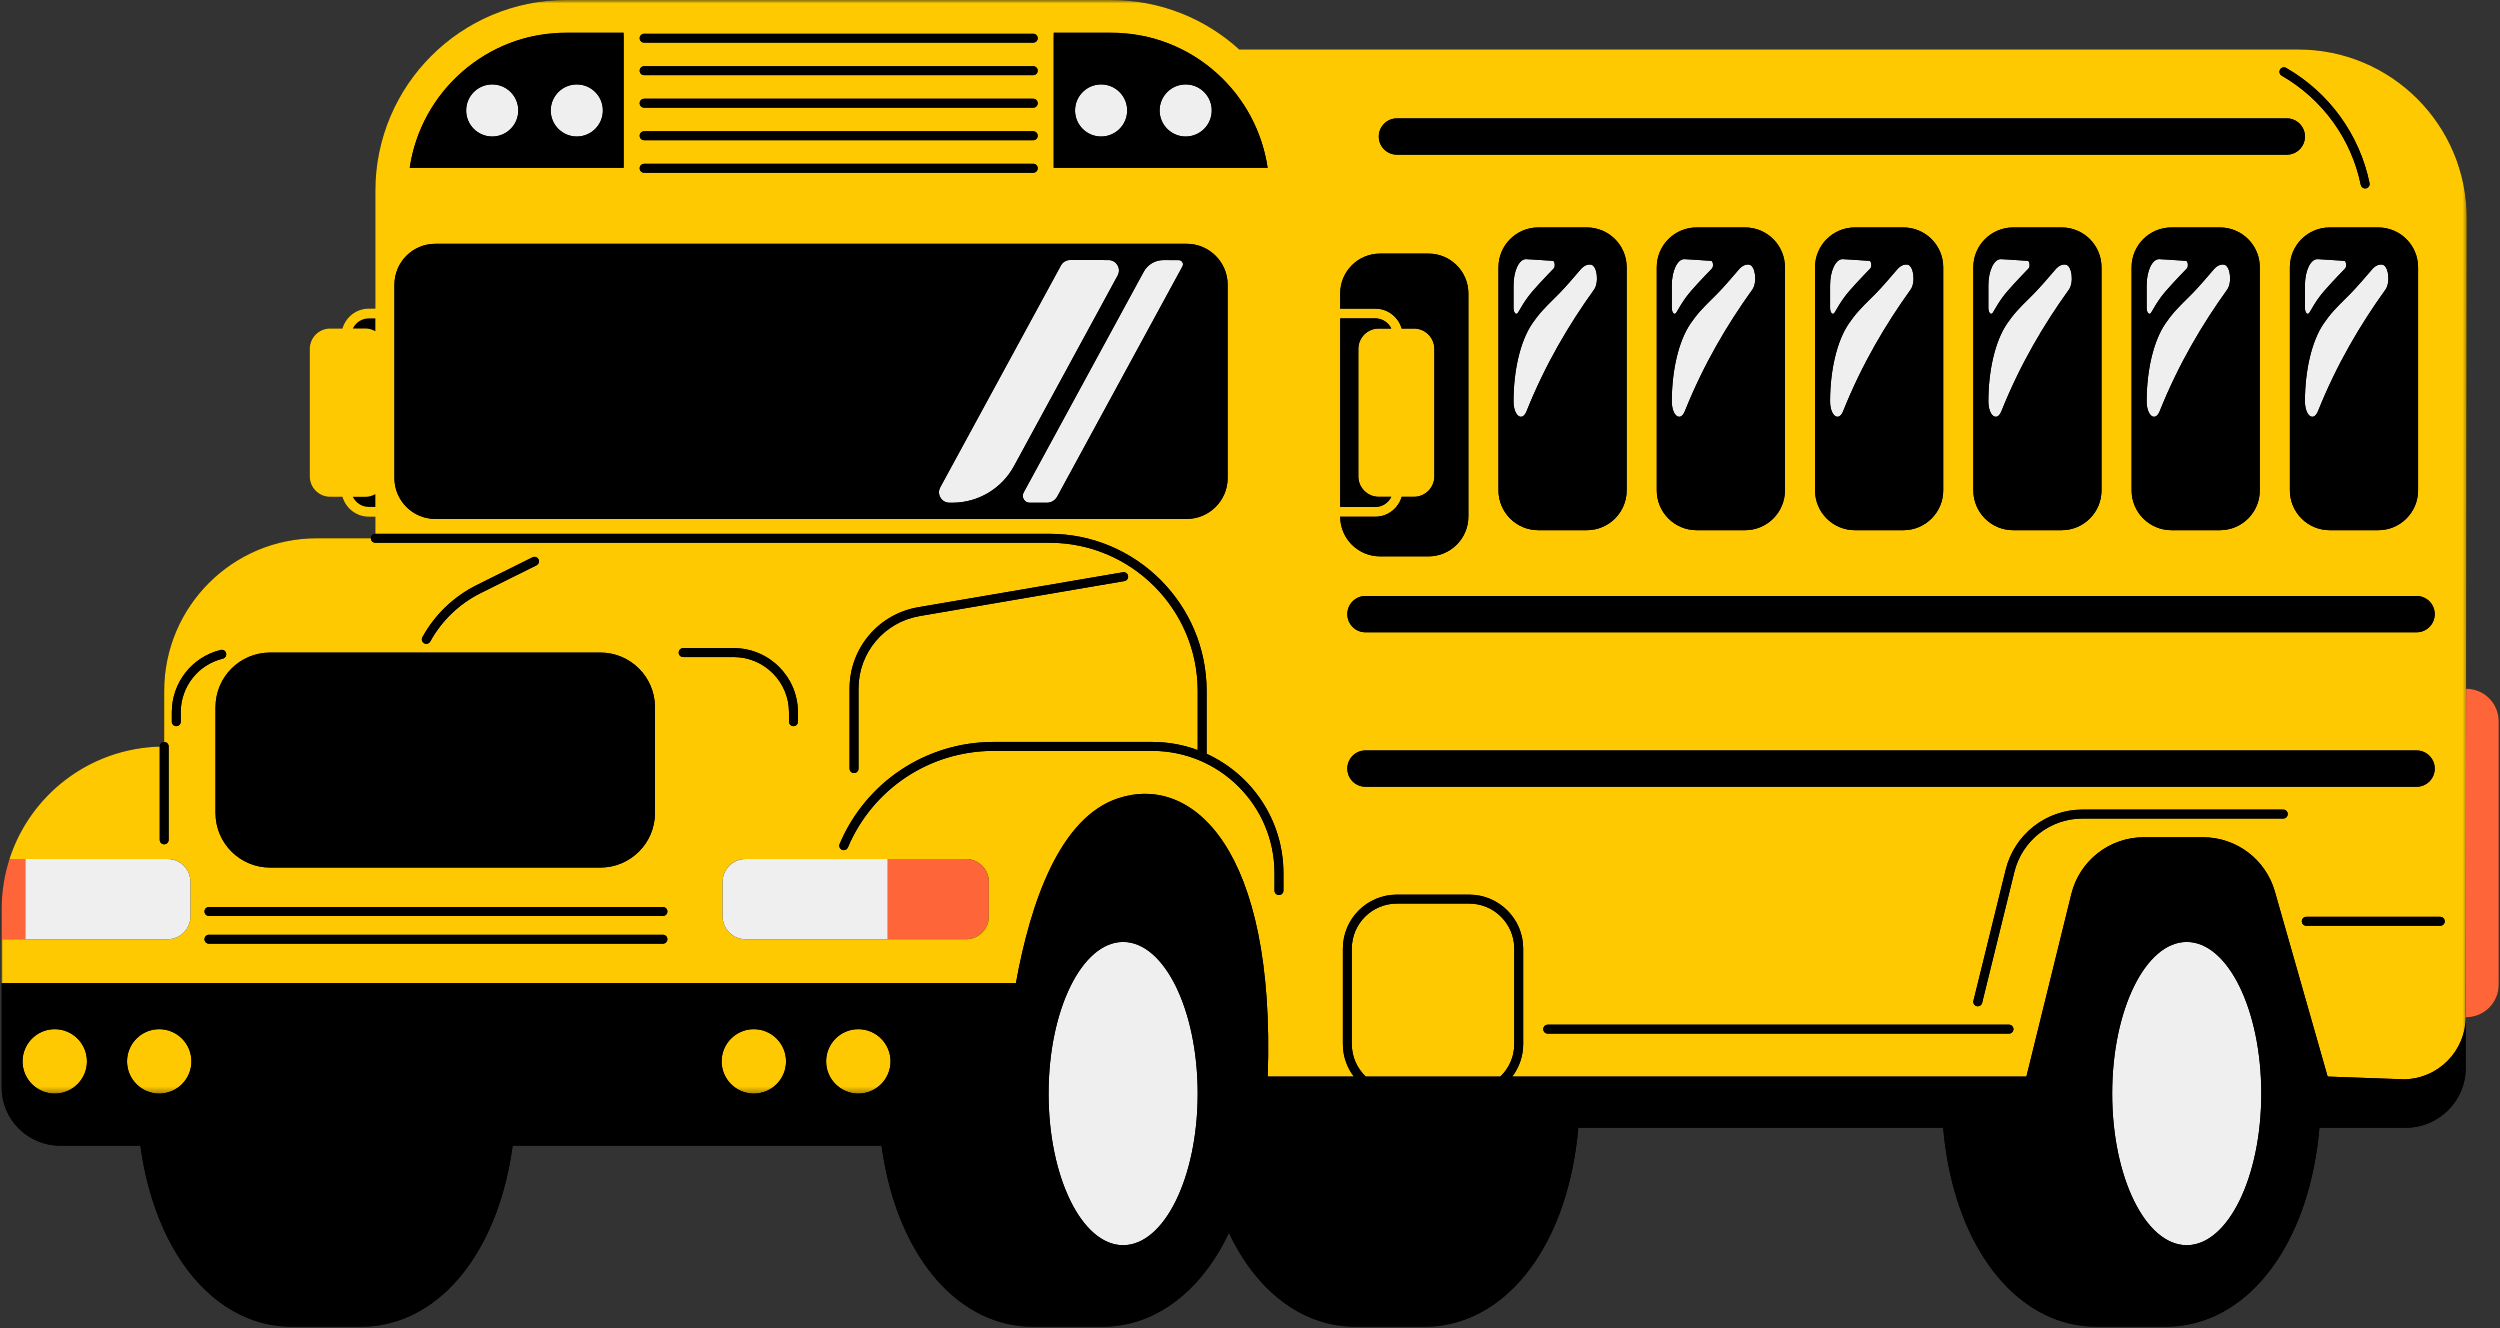 <svg width="367" height="195" viewBox="0 0 367 195" fill="none" xmlns="http://www.w3.org/2000/svg">
<rect x="0" y="0" width="367" height="195" fill="#333333" stroke="none"/>
<mask id="mask0_43_312" style="mask-type:luminance" maskUnits="userSpaceOnUse" x="0" y="0" width="367" height="195">
<path d="M0 0H366.835V194.823H0V0Z" fill="white"/>
</mask>
<g mask="url(#mask0_43_312)">
<path d="M362.042 101.105H362.024L362.112 31.994C362.112 18.337 351.036 7.264 337.373 7.264H181.936L181.931 7.269C176.957 2.746 170.355 0 163.11 0H83.129C67.648 0 55.101 12.543 55.101 28.019V45.303H54.138C52.299 45.303 50.76 46.542 50.269 48.224H48.474C46.814 48.224 45.472 49.568 45.472 51.226V69.933C45.472 71.591 46.816 72.934 48.474 72.934H50.269C50.762 74.616 52.3 75.856 54.138 75.856H55.101V78.365C54.74 78.365 54.446 78.659 54.446 79.019H46.523C34.138 79.019 24.102 89.053 24.102 101.432V108.921C23.742 108.921 23.449 109.213 23.449 109.574V109.6C13.114 109.882 4.414 116.71 1.386 126.103C0.643 128.411 0.238 130.874 0.238 133.428V159.605C0.238 164.342 4.082 168.184 8.821 168.184H20.61C22.483 181.995 29.428 191.995 38.839 194.296C40.192 194.623 41.599 194.796 43.049 194.796H52.821C53.8 194.796 54.765 194.719 55.702 194.56C65.787 192.916 73.298 182.636 75.258 168.184H129.41C131.285 181.995 138.228 191.995 147.639 194.296C148.994 194.623 150.399 194.796 151.851 194.796H161.622C162.602 194.796 163.565 194.719 164.504 194.56C171.254 193.46 176.851 188.486 180.404 180.985C183.72 187.989 188.819 192.791 194.974 194.296C196.329 194.623 197.736 194.796 199.186 194.796H208.957C209.937 194.796 210.902 194.719 211.839 194.56C222.528 192.819 230.329 181.381 231.692 165.552H285.255C286.562 180.714 293.778 191.851 303.776 194.296C305.13 194.622 306.538 194.794 307.988 194.794H317.759C318.738 194.794 319.704 194.717 320.64 194.559C331.329 192.819 339.13 181.379 340.493 165.552H353.156C358.032 165.552 361.983 161.599 361.983 156.727V149.334H362.046C364.68 149.334 366.814 147.2 366.814 144.567V105.873C366.81 103.239 364.674 101.105 362.042 101.105Z" fill="black"/>
</g>
<path d="M366.81 105.873V144.567C366.81 147.201 364.675 149.334 362.042 149.334H361.979V135.238L362.024 101.105H362.041C364.675 101.105 366.81 103.239 366.81 105.873ZM141.814 137.879C143.663 137.879 145.166 136.376 145.166 134.528V129.453C145.166 127.604 143.663 126.103 141.814 126.103H130.319V137.879H141.814ZM3.715 126.103H1.386C0.643 128.411 0.238 130.874 0.238 133.428V137.879H3.715V126.103Z" fill="#FE6539"/>
<mask id="mask1_43_312" style="mask-type:luminance" maskUnits="userSpaceOnUse" x="0" y="0" width="363" height="161">
<path d="M0 0H362.468V160.68H0V0Z" fill="white"/>
</mask>
<g mask="url(#mask1_43_312)">
<path d="M149.137 144.325C151.288 132.433 155.585 119.996 164.171 117.183C175.07 113.612 187.27 124.6 186.1 158.041H198.746C197.739 156.712 197.134 155.064 197.134 153.273V139.254C197.134 134.888 200.687 131.335 205.054 131.335H215.685C220.051 131.335 223.604 134.888 223.604 139.254V153.273C223.604 155.064 223 156.712 221.992 158.041H297.478L304.069 131.253C305.275 126.352 309.668 122.911 314.714 122.911H323.401C328.298 122.911 332.602 126.156 333.945 130.866L341.696 158.041L352.87 158.445C357.902 158.406 361.962 154.315 361.962 149.282L361.979 135.238L362.024 101.106L362.111 31.996C362.111 18.337 351.036 7.264 337.373 7.264H181.936L181.931 7.269C176.957 2.746 170.355 0 163.11 0H83.129C67.648 0 55.101 12.543 55.101 28.019V45.303H54.138C52.299 45.303 50.76 46.542 50.269 48.224H48.474C46.814 48.224 45.472 49.568 45.472 51.226V69.933C45.472 71.591 46.816 72.934 48.474 72.934H50.269C50.762 74.616 52.3 75.856 54.138 75.856H55.101V78.365H154.058C166.781 78.365 177.132 88.713 177.132 101.432V110.658C183.777 113.696 188.407 120.4 188.407 128.17V130.736C188.407 131.098 188.113 131.391 187.751 131.391C187.39 131.391 187.096 131.099 187.096 130.736V128.17C187.096 118.276 179.046 110.228 169.15 110.228H145.851C136.503 110.228 128.11 115.791 124.468 124.399C124.362 124.648 124.12 124.798 123.866 124.798C123.781 124.798 123.694 124.781 123.612 124.747C123.277 124.605 123.122 124.221 123.264 123.889C127.11 114.794 135.978 108.918 145.853 108.918H169.15C171.496 108.918 173.743 109.341 175.822 110.11V101.431C175.822 89.433 166.059 79.672 154.058 79.672H55.101C54.74 79.672 54.446 79.38 54.446 79.017H46.523C34.138 79.017 24.102 89.051 24.102 101.431V108.919C24.464 108.919 24.757 109.211 24.757 109.573V123.285C24.757 123.646 24.464 123.94 24.102 123.94C23.742 123.94 23.449 123.646 23.449 123.285V109.6C13.114 109.882 4.414 116.71 1.385 126.103H24.602C26.454 126.103 27.952 127.604 27.952 129.453V134.527C27.952 136.376 26.454 137.877 24.602 137.877H0.238V144.323H149.137V144.325ZM202.403 72.934H204.239C203.818 73.807 202.93 74.416 201.897 74.416H196.907C196.849 74.416 196.796 74.402 196.74 74.399V46.758C196.796 46.755 196.849 46.741 196.907 46.741H201.897C202.93 46.741 203.818 47.35 204.239 48.224H202.403C200.745 48.224 199.401 49.568 199.401 51.226V69.933C199.401 71.589 200.745 72.934 202.403 72.934ZM200.452 110.168H354.753C356.224 110.168 357.416 111.361 357.416 112.831C357.416 114.3 356.224 115.492 354.753 115.492H200.452C198.981 115.492 197.789 114.3 197.789 112.831C197.789 111.361 198.981 110.168 200.452 110.168ZM294.917 151.734H227.209C226.847 151.734 226.554 151.44 226.554 151.079C226.554 150.717 226.847 150.424 227.209 150.424H294.917C295.279 150.424 295.572 150.717 295.572 151.079C295.572 151.44 295.279 151.734 294.917 151.734ZM335.181 120.158H305.716C300.958 120.158 296.841 123.384 295.705 128.003L290.975 147.222C290.902 147.52 290.634 147.72 290.34 147.72C290.289 147.72 290.236 147.715 290.183 147.701C289.832 147.616 289.617 147.261 289.704 146.91L294.434 127.691C295.714 122.485 300.354 118.849 305.716 118.849H335.181C335.543 118.849 335.836 119.143 335.836 119.504C335.836 119.866 335.543 120.158 335.181 120.158ZM338.564 135.9C338.203 135.9 337.909 135.608 337.909 135.246C337.909 134.885 338.203 134.591 338.564 134.591H358.23C358.591 134.591 358.885 134.885 358.885 135.246C358.885 135.608 358.591 135.9 358.23 135.9H338.564ZM357.416 90.155C357.416 91.625 356.224 92.817 354.753 92.817H200.452C198.981 92.817 197.789 91.625 197.789 90.155C197.789 88.684 198.981 87.493 200.452 87.493H354.753C356.224 87.493 357.416 88.684 357.416 90.155ZM219.976 71.982V39.239C219.976 36.01 222.594 33.391 225.825 33.391H232.944C236.175 33.391 238.795 36.01 238.795 39.239V71.984C238.795 75.213 236.175 77.831 232.944 77.831H225.825C222.594 77.83 219.976 75.213 219.976 71.982ZM243.212 71.982V39.239C243.212 36.01 245.83 33.391 249.061 33.391H256.18C259.411 33.391 262.029 36.01 262.029 39.239V71.984C262.029 75.213 259.411 77.831 256.18 77.831H249.061C245.83 77.83 243.212 75.213 243.212 71.982ZM266.446 71.982V39.239C266.446 36.01 269.066 33.391 272.297 33.391H279.416C282.647 33.391 285.265 36.01 285.265 39.239V71.984C285.265 75.213 282.647 77.831 279.416 77.831H272.297C269.066 77.83 266.446 75.213 266.446 71.982ZM289.684 71.982V39.239C289.684 36.01 292.302 33.391 295.533 33.391H302.652C305.883 33.391 308.501 36.01 308.501 39.239V71.984C308.501 75.213 305.883 77.831 302.652 77.831H295.533C292.302 77.83 289.684 75.213 289.684 71.982ZM312.919 71.982V39.239C312.919 36.01 315.538 33.391 318.769 33.391H325.888C329.119 33.391 331.737 36.01 331.737 39.239V71.984C331.737 75.213 329.119 77.831 325.888 77.831H318.769C315.538 77.83 312.919 75.213 312.919 71.982ZM354.973 39.239V71.984C354.973 75.213 352.355 77.831 349.124 77.831H342.005C338.774 77.831 336.154 75.213 336.154 71.984V39.239C336.154 36.01 338.774 33.391 342.005 33.391H349.124C352.355 33.391 354.973 36.01 354.973 39.239ZM334.714 10.213C334.895 9.901 335.294 9.792 335.608 9.973C341.93 13.608 346.389 19.77 347.846 26.88C347.918 27.233 347.689 27.579 347.336 27.652C347.292 27.661 347.247 27.664 347.204 27.664C346.899 27.664 346.626 27.451 346.563 27.142C345.183 20.399 340.952 14.555 334.956 11.107C334.642 10.928 334.535 10.527 334.714 10.213ZM205.07 17.381H335.702C337.172 17.381 338.365 18.574 338.365 20.044C338.365 21.515 337.172 22.705 335.702 22.705H205.07C203.599 22.705 202.407 21.515 202.407 20.044C202.407 18.574 203.599 17.381 205.07 17.381ZM202.589 37.231H209.708C212.939 37.231 215.558 39.85 215.558 43.079V75.823C215.558 79.054 212.939 81.671 209.708 81.671H202.589C199.363 81.671 196.75 79.063 196.74 75.841C196.796 75.842 196.849 75.858 196.905 75.858H201.897C203.736 75.858 205.274 74.617 205.767 72.935H207.562C209.22 72.935 210.564 71.591 210.564 69.935V51.226C210.564 49.568 209.22 48.224 207.562 48.224H205.767C205.274 46.542 203.736 45.303 201.897 45.303H196.905C196.849 45.303 196.796 45.317 196.74 45.319V43.079C196.74 39.85 199.358 37.231 202.589 37.231ZM163.11 4.8C168.895 4.8 174.432 6.938 178.702 10.82C182.711 14.447 185.305 19.353 186.085 24.638H154.683V4.8H163.11ZM94.557 14.497H151.677C152.039 14.497 152.332 14.79 152.332 15.152C152.332 15.513 152.039 15.807 151.677 15.807H94.557C94.197 15.807 93.904 15.513 93.904 15.152C93.904 14.79 94.197 14.497 94.557 14.497ZM93.904 10.377C93.904 10.015 94.197 9.724 94.557 9.724H151.677C152.039 9.724 152.332 10.015 152.332 10.377C152.332 10.739 152.039 11.032 151.677 11.032H94.557C94.197 11.032 93.904 10.739 93.904 10.377ZM151.677 6.257H94.557C94.197 6.257 93.904 5.965 93.904 5.604C93.904 5.242 94.197 4.949 94.557 4.949H151.677C152.039 4.949 152.332 5.242 152.332 5.604C152.332 5.964 152.039 6.257 151.677 6.257ZM94.557 19.271H151.677C152.039 19.271 152.332 19.565 152.332 19.927C152.332 20.288 152.039 20.582 151.677 20.582H94.557C94.197 20.582 93.904 20.288 93.904 19.927C93.904 19.565 94.197 19.271 94.557 19.271ZM94.557 24.046H151.677C152.039 24.046 152.332 24.34 152.332 24.7C152.332 25.061 152.039 25.355 151.677 25.355H94.557C94.197 25.355 93.904 25.063 93.904 24.7C93.904 24.34 94.197 24.046 94.557 24.046ZM83.129 4.8H91.551V24.638H60.149C61.792 13.432 71.471 4.8 83.129 4.8ZM54.138 46.741H55.101V48.623C54.665 48.377 54.168 48.224 53.633 48.224H51.795C52.218 47.35 53.105 46.741 54.138 46.741ZM54.138 74.416C53.105 74.416 52.218 73.807 51.795 72.934H53.633C54.168 72.934 54.665 72.782 55.101 72.534V74.416H54.138ZM174.202 76.178H63.912C60.591 76.178 57.901 73.485 57.901 70.168V41.801C57.901 38.48 60.591 35.791 63.912 35.791H174.202C177.523 35.791 180.217 38.48 180.217 41.801V70.168C180.217 73.485 177.523 76.178 174.202 76.178ZM97.315 138.532H30.677C30.315 138.532 30.021 138.24 30.021 137.879C30.021 137.517 30.315 137.224 30.677 137.224H97.315C97.677 137.224 97.971 137.517 97.971 137.879C97.971 138.239 97.677 138.532 97.315 138.532ZM97.315 134.46H30.677C30.315 134.46 30.021 134.168 30.021 133.805C30.021 133.445 30.315 133.152 30.677 133.152H97.315C97.677 133.152 97.971 133.445 97.971 133.805C97.971 134.168 97.677 134.46 97.315 134.46ZM141.814 126.103C143.663 126.103 145.166 127.606 145.166 129.453V134.528C145.166 136.376 143.663 137.879 141.814 137.879H109.432C107.583 137.879 106.08 136.376 106.08 134.528V129.453C106.08 127.604 107.583 126.103 109.432 126.103H141.814ZM134.792 89.143L164.845 84.008C165.203 83.947 165.539 84.187 165.6 84.542C165.66 84.899 165.421 85.238 165.065 85.298L135.012 90.433C129.806 91.323 126.027 95.801 126.027 101.081V112.831C126.027 113.191 125.734 113.484 125.372 113.484C125.011 113.484 124.717 113.191 124.717 112.831V101.081C124.719 95.161 128.955 90.141 134.792 89.143ZM100.29 95.144H107.711C112.907 95.144 117.134 99.371 117.134 104.566V105.943C117.134 106.304 116.841 106.598 116.479 106.598C116.118 106.598 115.824 106.304 115.824 105.943V104.566C115.824 100.093 112.186 96.453 107.711 96.453H100.289C99.927 96.453 99.635 96.161 99.635 95.799C99.635 95.438 99.929 95.144 100.29 95.144ZM62.009 93.541C63.842 90.219 66.608 87.57 70.004 85.88L78.174 81.814C78.496 81.654 78.89 81.784 79.052 82.108C79.213 82.43 79.081 82.824 78.757 82.985L70.588 87.052C67.43 88.623 64.861 91.086 63.155 94.174C63.035 94.389 62.812 94.511 62.582 94.511C62.474 94.511 62.365 94.484 62.266 94.43C61.949 94.254 61.833 93.856 62.009 93.541ZM39.656 95.798H88.127C92.554 95.798 96.147 99.389 96.147 103.814V119.344C96.147 123.769 92.554 127.355 88.127 127.355H39.656C35.228 127.355 31.637 123.769 31.637 119.344V103.814C31.637 99.389 35.228 95.798 39.656 95.798ZM26.531 104.564V105.943C26.531 106.304 26.238 106.598 25.878 106.598C25.516 106.598 25.223 106.304 25.223 105.943V104.564C25.223 100.209 28.174 96.446 32.401 95.414C32.754 95.327 33.106 95.542 33.191 95.893C33.278 96.245 33.063 96.6 32.712 96.685C29.073 97.573 26.531 100.815 26.531 104.564ZM220.252 158.041H200.488C199.23 156.836 198.444 155.146 198.444 153.273V139.254C198.444 135.608 201.409 132.643 205.053 132.643H215.684C219.329 132.643 222.294 135.608 222.294 139.254V153.273C222.296 155.146 221.508 156.836 220.252 158.041ZM121.273 155.808C121.273 153.196 123.392 151.079 126.003 151.079C128.615 151.079 130.732 153.196 130.732 155.808C130.732 158.419 128.615 160.536 126.003 160.536C123.392 160.536 121.273 158.419 121.273 155.808ZM105.932 155.808C105.932 153.196 108.049 151.079 110.661 151.079C113.274 151.079 115.391 153.196 115.391 155.808C115.391 158.419 113.274 160.536 110.661 160.536C108.049 160.536 105.932 158.419 105.932 155.808ZM12.766 155.808C12.766 158.419 10.649 160.536 8.036 160.536C5.424 160.536 3.307 158.419 3.307 155.808C3.307 153.196 5.424 151.079 8.036 151.079C10.649 151.079 12.766 153.196 12.766 155.808ZM18.648 155.808C18.648 153.196 20.765 151.079 23.372 151.079C25.985 151.079 28.102 153.196 28.102 155.808C28.102 158.419 25.985 160.536 23.372 160.536C20.767 160.536 18.648 158.419 18.648 155.808Z" fill="#FEC901"/>
</g>
<path d="M164.875 182.795C158.831 182.795 153.932 172.829 153.932 160.536C153.932 148.242 158.831 138.276 164.875 138.276C170.919 138.276 175.82 148.242 175.82 160.536C175.82 172.829 170.921 182.795 164.875 182.795ZM321.012 138.276C314.968 138.276 310.069 148.242 310.069 160.536C310.069 172.831 314.968 182.796 321.012 182.796C327.056 182.796 331.957 172.831 331.957 160.536C331.955 148.242 327.058 138.276 321.012 138.276ZM106.08 129.453V134.528C106.08 136.376 107.583 137.879 109.432 137.879H130.319V126.103H109.432C107.583 126.103 106.08 127.606 106.08 129.453ZM24.602 137.879C26.456 137.879 27.954 136.376 27.954 134.528V129.453C27.954 127.604 26.456 126.103 24.602 126.103H3.715V137.879H24.602ZM222.865 45.868C223.318 45.068 223.788 44.309 224.29 43.62C225.071 42.547 226.91 40.634 228.08 39.423C228.345 39.148 228.254 38.313 227.959 38.29C225.772 38.128 224.008 38.038 224.008 38.038C223.002 38.038 222.185 39.759 222.185 41.876V45.199C222.185 45.941 222.594 46.346 222.865 45.868ZM233.544 38.845C233.541 38.845 233.539 38.845 233.536 38.843C233 38.768 232.47 39.027 232.004 39.582C231.149 40.599 229.698 42.26 228.865 43.105C227.753 44.234 226.617 45.256 225.564 46.624C225.344 46.91 225.127 47.209 224.918 47.519C223.167 50.097 222.183 54.413 222.183 58.906C222.183 61.049 223.447 61.995 224.104 60.358C226.879 53.437 230.334 47.635 234.003 42.526C234.767 41.462 234.46 38.973 233.544 38.845ZM246.1 45.868C246.552 45.068 247.023 44.309 247.524 43.62C248.307 42.547 250.146 40.634 251.315 39.423C251.581 39.148 251.49 38.313 251.195 38.29C249.008 38.128 247.244 38.038 247.244 38.038C246.238 38.038 245.419 39.759 245.419 41.876V45.199C245.419 45.941 245.83 46.346 246.1 45.868ZM256.779 38.845C256.777 38.845 256.773 38.845 256.772 38.843C256.236 38.768 255.706 39.027 255.24 39.582C254.387 40.599 252.934 42.26 252.101 43.105C250.989 44.234 249.853 45.256 248.8 46.624C248.58 46.91 248.363 47.209 248.154 47.519C246.403 50.097 245.419 54.413 245.419 58.906C245.419 61.049 246.683 61.995 247.34 60.358C250.115 53.437 253.57 47.635 257.239 42.526C258.003 41.462 257.695 38.973 256.779 38.845ZM269.337 45.868C269.788 45.068 270.26 44.309 270.762 43.62C271.543 42.547 273.382 40.634 274.552 39.423C274.817 39.148 274.726 38.313 274.431 38.29C272.244 38.128 270.48 38.038 270.48 38.038C269.474 38.038 268.655 39.759 268.655 41.876V45.199C268.655 45.941 269.066 46.346 269.337 45.868ZM280.015 38.845C280.013 38.845 280.009 38.845 280.008 38.843C279.472 38.768 278.942 39.027 278.476 39.582C277.621 40.599 276.169 42.26 275.337 43.105C274.225 44.234 273.089 45.256 272.036 46.624C271.816 46.91 271.599 47.209 271.39 47.519C269.639 50.097 268.655 54.413 268.655 58.906C268.655 61.049 269.919 61.995 270.576 60.358C273.351 53.437 276.804 47.635 280.473 42.526C281.239 41.462 280.931 38.973 280.015 38.845ZM292.572 45.868C293.025 45.068 293.496 44.309 293.996 43.62C294.779 42.547 296.618 40.634 297.786 39.423C298.053 39.148 297.962 38.313 297.665 38.29C295.478 38.128 293.715 38.038 293.715 38.038C292.71 38.038 291.891 39.759 291.891 41.876V45.199C291.891 45.941 292.302 46.346 292.572 45.868ZM303.252 38.845C303.249 38.845 303.247 38.845 303.244 38.843C302.708 38.768 302.177 39.027 301.712 39.582C300.859 40.599 299.405 42.26 298.573 43.105C297.461 44.234 296.325 45.256 295.272 46.624C295.052 46.91 294.837 47.209 294.625 47.519C292.875 50.097 291.893 54.413 291.893 58.906C291.893 61.049 293.157 61.995 293.813 60.358C296.587 53.437 300.042 47.635 303.711 42.526C304.475 41.462 304.167 38.973 303.252 38.845ZM315.809 45.868C316.261 45.068 316.732 44.309 317.234 43.62C318.015 42.547 319.854 40.634 321.024 39.423C321.289 39.148 321.198 38.313 320.903 38.29C318.716 38.128 316.952 38.038 316.952 38.038C315.946 38.038 315.127 39.759 315.127 41.876V45.199C315.127 45.941 315.538 46.346 315.809 45.868ZM326.486 38.845C326.485 38.845 326.481 38.845 326.48 38.843C325.944 38.768 325.413 39.027 324.948 39.582C324.095 40.599 322.641 42.26 321.809 43.105C320.697 44.234 319.56 45.256 318.508 46.624C318.288 46.91 318.071 47.209 317.861 47.519C316.111 50.097 315.127 54.413 315.127 58.906C315.127 61.049 316.393 61.995 317.048 60.358C319.823 53.437 323.278 47.635 326.947 42.526C327.713 41.462 327.404 38.973 326.486 38.845ZM338.363 41.876V45.199C338.363 45.943 338.774 46.347 339.043 45.868C339.496 45.068 339.966 44.309 340.468 43.62C341.251 42.547 343.09 40.634 344.258 39.423C344.524 39.148 344.432 38.313 344.139 38.29C341.952 38.128 340.188 38.038 340.188 38.038C339.182 38.038 338.363 39.759 338.363 41.876ZM341.744 46.624C341.524 46.91 341.307 47.211 341.096 47.521C339.347 50.097 338.363 54.413 338.363 58.906C338.363 61.049 339.627 61.995 340.284 60.358C343.059 53.437 346.512 47.637 350.181 42.528C350.947 41.462 350.638 38.973 349.722 38.845C349.721 38.845 349.717 38.845 349.714 38.843C349.18 38.768 348.649 39.027 348.184 39.582C347.329 40.599 345.877 42.26 345.045 43.105C343.933 44.234 342.796 45.256 341.744 46.624ZM174.058 20.043C176.172 20.043 177.886 18.33 177.886 16.216C177.886 14.103 176.172 12.39 174.058 12.39C171.945 12.39 170.23 14.103 170.23 16.216C170.23 18.33 171.945 20.043 174.058 20.043ZM161.643 20.043C163.756 20.043 165.471 18.33 165.471 16.216C165.471 14.103 163.756 12.39 161.643 12.39C159.529 12.39 157.815 14.103 157.815 16.216C157.815 18.33 159.529 20.043 161.643 20.043ZM84.673 12.39C82.559 12.39 80.845 14.104 80.845 16.216C80.845 18.331 82.559 20.044 84.673 20.044C86.787 20.044 88.501 18.33 88.501 16.216C88.501 14.103 86.787 12.39 84.673 12.39ZM72.257 12.39C70.142 12.39 68.43 14.104 68.43 16.216C68.43 18.331 70.142 20.044 72.257 20.044C74.371 20.044 76.085 18.33 76.085 16.216C76.085 14.103 74.371 12.39 72.257 12.39ZM162.726 38.174L157.095 38.166C156.53 38.166 156.012 38.473 155.742 38.969L138.028 71.533C137.472 72.557 138.214 73.804 139.379 73.804H139.806C143.579 73.804 147.051 71.741 148.854 68.427L164.075 40.447C164.632 39.423 163.891 38.176 162.726 38.174ZM173.04 38.183L170.78 38.179C169.577 38.179 168.471 38.835 167.897 39.891L150.27 72.297C149.899 72.976 150.391 73.804 151.165 73.804H153.68C154.314 73.804 154.896 73.457 155.2 72.903L173.587 39.104C173.813 38.69 173.512 38.185 173.04 38.183Z" fill="#EFEFEF"/>
<mask id="mask2_43_312" style="mask-type:luminance" maskUnits="userSpaceOnUse" x="0" y="4" width="363" height="191">
<path d="M0 4.775H362.031V194.823H0V4.775Z" fill="white"/>
</mask>
<g mask="url(#mask2_43_312)">
<path d="M361.962 149.282C361.962 154.315 357.902 158.406 352.87 158.443L341.696 158.041L333.945 130.864C332.6 126.156 328.298 122.909 323.4 122.909H314.716C309.67 122.909 305.275 126.352 304.071 131.253L297.478 158.039H221.994C223 156.712 223.604 155.062 223.604 153.273V139.252C223.604 134.886 220.053 131.335 215.685 131.335H205.054C200.689 131.335 197.136 134.886 197.136 139.252V153.273C197.136 155.062 197.739 156.712 198.748 158.039H186.1C187.272 124.598 175.07 113.611 164.171 117.181C155.585 119.996 151.288 132.433 149.137 144.323H0.238V159.603C0.238 164.34 4.082 168.182 8.821 168.182H20.61C22.483 181.993 29.428 191.993 38.839 194.294C40.192 194.622 41.599 194.794 43.049 194.794H52.821C53.8 194.794 54.765 194.717 55.702 194.559C65.787 192.916 73.298 182.634 75.258 168.182H129.41C131.285 181.993 138.228 191.993 147.639 194.294C148.994 194.622 150.399 194.794 151.851 194.794H161.622C162.602 194.794 163.565 194.717 164.504 194.559C171.254 193.458 176.851 188.484 180.404 180.983C183.72 187.987 188.819 192.79 194.974 194.294C196.329 194.622 197.736 194.794 199.186 194.794H208.957C209.937 194.794 210.902 194.717 211.839 194.559C222.528 192.817 230.329 181.379 231.692 165.55H285.255C286.562 180.712 293.778 191.85 303.776 194.294C305.13 194.62 306.538 194.792 307.988 194.792H317.759C318.738 194.792 319.704 194.715 320.64 194.557C331.329 192.817 339.13 181.379 340.493 165.55H353.156C358.032 165.55 361.983 161.599 361.983 156.725V135.234L361.962 149.282ZM198.444 153.273V139.254C198.444 135.608 201.409 132.643 205.054 132.643H215.685C219.329 132.643 222.296 135.608 222.296 139.254V153.273C222.296 155.146 221.508 156.836 220.252 158.041H200.488C199.23 156.836 198.444 155.146 198.444 153.273ZM126.002 151.079C128.615 151.079 130.732 153.196 130.732 155.808C130.732 158.419 128.615 160.536 126.002 160.536C123.39 160.536 121.273 158.419 121.273 155.808C121.273 153.196 123.392 151.079 126.002 151.079ZM110.661 151.079C113.274 151.079 115.391 153.196 115.391 155.808C115.391 158.419 113.274 160.536 110.661 160.536C108.049 160.536 105.932 158.419 105.932 155.808C105.932 153.196 108.049 151.079 110.661 151.079ZM8.036 160.536C5.424 160.536 3.307 158.419 3.307 155.808C3.307 153.196 5.424 151.079 8.036 151.079C10.649 151.079 12.766 153.196 12.766 155.808C12.766 158.419 10.649 160.536 8.036 160.536ZM18.648 155.808C18.648 153.196 20.765 151.079 23.372 151.079C25.985 151.079 28.102 153.196 28.102 155.808C28.102 158.419 25.985 160.536 23.372 160.536C20.767 160.536 18.648 158.419 18.648 155.808ZM164.875 182.795C158.832 182.795 153.932 172.829 153.932 160.536C153.932 148.242 158.832 138.276 164.875 138.276C170.919 138.276 175.82 148.242 175.82 160.536C175.82 172.829 170.921 182.795 164.875 182.795ZM321.012 182.795C314.968 182.795 310.069 172.829 310.069 160.536C310.069 148.242 314.968 138.276 321.012 138.276C327.056 138.276 331.957 148.242 331.957 160.536C331.956 172.829 327.058 182.795 321.012 182.795ZM23.449 123.285V109.574C23.449 109.213 23.742 108.921 24.102 108.921C24.464 108.921 24.757 109.213 24.757 109.574V123.285C24.757 123.646 24.464 123.94 24.102 123.94C23.742 123.94 23.449 123.646 23.449 123.285ZM54.446 79.02C54.446 78.659 54.74 78.367 55.101 78.367H154.058C166.781 78.367 177.132 88.715 177.132 101.434V110.658C183.777 113.696 188.407 120.402 188.407 128.17V130.738C188.407 131.099 188.113 131.391 187.751 131.391C187.39 131.391 187.096 131.099 187.096 130.738V128.17C187.096 118.278 179.046 110.228 169.15 110.228H145.851C136.503 110.228 128.11 115.791 124.468 124.399C124.362 124.649 124.12 124.8 123.866 124.8C123.781 124.8 123.694 124.782 123.612 124.747C123.277 124.607 123.122 124.221 123.264 123.889C127.11 114.795 135.978 108.919 145.853 108.919H169.15C171.496 108.919 173.743 109.341 175.822 110.112V101.432C175.822 89.435 166.059 79.674 154.058 79.674H55.101C54.74 79.674 54.446 79.382 54.446 79.02ZM31.637 119.344C31.637 123.769 35.228 127.355 39.656 127.355H88.127C92.554 127.355 96.147 123.769 96.147 119.344V103.814C96.147 99.389 92.554 95.798 88.127 95.798H39.656C35.228 95.798 31.637 99.389 31.637 103.814V119.344ZM89.581 124.15H38.203C37.841 124.15 37.548 123.856 37.548 123.496C37.548 123.135 37.841 122.841 38.203 122.841H89.579C89.941 122.841 90.234 123.133 90.234 123.496C90.234 123.856 89.941 124.15 89.581 124.15ZM89.581 118.189H38.203C37.841 118.189 37.548 117.898 37.548 117.536C37.548 117.174 37.841 116.881 38.203 116.881H89.579C89.941 116.881 90.234 117.174 90.234 117.536C90.234 117.898 89.941 118.189 89.581 118.189ZM89.581 112.231H38.203C37.841 112.231 37.548 111.937 37.548 111.575C37.548 111.216 37.841 110.922 38.203 110.922H89.579C89.941 110.922 90.234 111.216 90.234 111.575C90.234 111.937 89.941 112.231 89.581 112.231ZM38.203 99.003H89.579C89.941 99.003 90.234 99.296 90.234 99.658C90.234 100.02 89.941 100.311 89.579 100.311H38.203C37.841 100.311 37.548 100.02 37.548 99.658C37.55 99.296 37.841 99.003 38.203 99.003ZM38.203 104.962H89.579C89.941 104.962 90.234 105.255 90.234 105.617C90.234 105.978 89.941 106.272 89.579 106.272H38.203C37.841 106.272 37.548 105.978 37.548 105.617C37.55 105.255 37.841 104.962 38.203 104.962ZM180.217 70.168V41.801C180.217 38.48 177.523 35.791 174.202 35.791H63.912C60.591 35.791 57.901 38.48 57.901 41.801V70.168C57.901 73.485 60.591 76.178 63.912 76.178H174.202C177.523 76.178 180.217 73.485 180.217 70.168ZM139.806 73.804H139.381C138.214 73.804 137.472 72.557 138.03 71.531L155.744 38.968C156.013 38.473 156.532 38.164 157.097 38.166L162.728 38.174C163.893 38.174 164.632 39.421 164.075 40.445L148.855 68.425C147.051 71.74 143.579 73.804 139.806 73.804ZM173.587 39.106L155.2 72.903C154.896 73.459 154.314 73.805 153.68 73.805H151.165C150.391 73.805 149.899 72.978 150.27 72.297L167.897 39.891C168.471 38.836 169.577 38.179 170.78 38.181L173.038 38.185C173.512 38.185 173.813 38.69 173.587 39.106ZM199.401 51.226V69.933C199.401 71.591 200.747 72.934 202.403 72.934H204.239C203.818 73.807 202.93 74.416 201.897 74.416H196.907C196.849 74.416 196.796 74.402 196.74 74.399V46.758C196.796 46.755 196.849 46.741 196.907 46.741H201.897C202.93 46.741 203.818 47.35 204.239 48.224H202.403C200.745 48.224 199.401 49.568 199.401 51.226ZM196.74 45.319V43.079C196.74 39.85 199.358 37.231 202.589 37.231H209.708C212.939 37.231 215.557 39.848 215.557 43.079V75.823C215.557 79.053 212.939 81.671 209.708 81.671H202.589C199.363 81.671 196.75 79.061 196.74 75.839C196.796 75.842 196.849 75.856 196.905 75.856H201.897C203.736 75.856 205.274 74.617 205.767 72.935H207.562C209.22 72.935 210.564 71.591 210.564 69.933V51.226C210.564 49.568 209.22 48.224 207.562 48.224H205.767C205.274 46.542 203.736 45.303 201.897 45.303H196.905C196.849 45.303 196.796 45.317 196.74 45.319ZM232.944 77.83C236.175 77.83 238.795 75.213 238.795 71.982V39.239C238.795 36.01 236.175 33.391 232.944 33.391H225.825C222.594 33.391 219.976 36.01 219.976 39.241V71.984C219.976 75.213 222.594 77.831 225.825 77.831L232.944 77.83ZM222.185 41.876C222.185 39.759 223.004 38.038 224.008 38.038C224.008 38.038 225.772 38.128 227.959 38.29C228.254 38.313 228.345 39.148 228.08 39.423C226.91 40.634 225.071 42.547 224.29 43.62C223.788 44.309 223.318 45.068 222.866 45.868C222.596 46.347 222.185 45.941 222.185 45.199V41.876ZM222.185 58.904C222.185 54.411 223.167 50.097 224.918 47.519C225.129 47.209 225.344 46.909 225.564 46.622C226.617 45.254 227.755 44.234 228.867 43.105C229.698 42.26 231.151 40.599 232.004 39.582C232.471 39.027 233.002 38.768 233.536 38.843C233.539 38.843 233.541 38.843 233.544 38.845C234.46 38.973 234.769 41.462 234.003 42.526C230.334 47.635 226.879 53.437 224.106 60.358C223.449 61.995 222.185 61.049 222.185 58.904ZM256.18 77.83C259.411 77.83 262.029 75.213 262.029 71.982V39.239C262.029 36.01 259.411 33.391 256.18 33.391H249.061C245.83 33.391 243.212 36.01 243.212 39.241V71.984C243.212 75.213 245.83 77.831 249.061 77.831L256.18 77.83ZM245.419 41.876C245.419 39.759 246.238 38.038 247.244 38.038C247.244 38.038 249.008 38.128 251.195 38.29C251.49 38.313 251.581 39.148 251.315 39.423C250.146 40.634 248.307 42.547 247.524 43.62C247.023 44.309 246.552 45.068 246.1 45.868C245.83 46.347 245.419 45.941 245.419 45.199V41.876ZM245.419 58.904C245.419 54.411 246.403 50.097 248.152 47.519C248.363 47.209 248.578 46.909 248.798 46.622C249.851 45.254 250.989 44.234 252.101 43.105C252.934 42.26 254.385 40.599 255.238 39.582C255.706 39.027 256.236 38.768 256.77 38.843C256.773 38.843 256.777 38.843 256.779 38.845C257.695 38.973 258.003 41.462 257.238 42.526C253.568 47.635 250.114 53.437 247.34 60.358C246.683 61.995 245.419 61.049 245.419 58.904ZM279.416 77.83C282.647 77.83 285.265 75.213 285.265 71.982V39.239C285.265 36.01 282.647 33.391 279.416 33.391H272.297C269.066 33.391 266.448 36.01 266.448 39.241V71.984C266.448 75.213 269.066 77.831 272.297 77.831L279.416 77.83ZM268.655 41.876C268.655 39.759 269.474 38.038 270.48 38.038C270.48 38.038 272.244 38.128 274.431 38.29C274.726 38.313 274.817 39.148 274.552 39.423C273.382 40.634 271.543 42.547 270.762 43.62C270.259 44.309 269.788 45.068 269.337 45.868C269.066 46.347 268.655 45.941 268.655 45.199V41.876ZM268.655 58.904C268.655 54.411 269.639 50.097 271.39 47.519C271.601 47.209 271.816 46.909 272.036 46.622C273.089 45.254 274.225 44.234 275.337 43.105C276.169 42.26 277.621 40.599 278.476 39.582C278.942 39.027 279.474 38.768 280.008 38.843C280.011 38.843 280.013 38.843 280.016 38.845C280.931 38.973 281.239 41.462 280.475 42.526C276.806 47.635 273.351 53.437 270.576 60.358C269.919 61.995 268.655 61.049 268.655 58.904ZM302.652 77.83C305.883 77.83 308.501 75.213 308.501 71.982V39.239C308.501 36.01 305.883 33.391 302.652 33.391H295.533C292.302 33.391 289.684 36.01 289.684 39.241V71.984C289.684 75.213 292.302 77.831 295.533 77.831L302.652 77.83ZM291.891 41.876C291.891 39.759 292.71 38.038 293.715 38.038C293.715 38.038 295.478 38.128 297.667 38.29C297.962 38.313 298.053 39.148 297.787 39.423C296.618 40.634 294.779 42.547 293.996 43.62C293.495 44.309 293.024 45.068 292.572 45.868C292.302 46.347 291.891 45.941 291.891 45.199V41.876ZM291.891 58.904C291.891 54.411 292.875 50.097 294.624 47.519C294.835 47.209 295.05 46.909 295.27 46.622C296.325 45.254 297.461 44.234 298.573 43.105C299.405 42.26 300.857 40.599 301.712 39.582C302.177 39.027 302.708 38.768 303.242 38.843C303.245 38.843 303.247 38.843 303.25 38.845C304.167 38.973 304.475 41.462 303.709 42.526C300.04 47.635 296.586 53.437 293.812 60.358C293.157 61.995 291.891 61.049 291.891 58.904ZM325.888 77.83C329.119 77.83 331.737 75.213 331.737 71.982V39.239C331.737 36.01 329.119 33.391 325.888 33.391H318.769C315.538 33.391 312.919 36.01 312.919 39.241V71.984C312.919 75.213 315.54 77.831 318.769 77.831L325.888 77.83ZM315.127 41.876C315.127 39.759 315.947 38.038 316.952 38.038C316.952 38.038 318.716 38.128 320.903 38.29C321.198 38.313 321.289 39.148 321.024 39.423C319.856 40.634 318.017 42.547 317.234 43.62C316.732 44.309 316.261 45.068 315.809 45.868C315.54 46.347 315.129 45.941 315.129 45.199V41.876H315.127ZM315.127 58.904C315.127 54.411 316.111 50.097 317.861 47.519C318.071 47.209 318.288 46.909 318.508 46.622C319.561 45.254 320.697 44.234 321.809 43.105C322.641 42.26 324.095 40.599 324.948 39.582C325.413 39.027 325.944 38.768 326.48 38.843C326.481 38.843 326.485 38.843 326.486 38.845C327.402 38.973 327.711 41.462 326.945 42.526C323.276 47.635 319.823 53.437 317.048 60.358C316.391 61.995 315.127 61.049 315.127 58.904ZM336.154 39.239V71.984C336.154 75.213 338.774 77.831 342.005 77.831H349.124C352.355 77.831 354.973 75.213 354.973 71.984V39.239C354.973 36.01 352.355 33.391 349.124 33.391H342.005C338.774 33.391 336.154 36.01 336.154 39.239ZM348.184 39.582C348.649 39.027 349.18 38.768 349.714 38.843C349.717 38.845 349.719 38.845 349.722 38.845C350.638 38.973 350.947 41.462 350.181 42.528C346.512 47.635 343.059 53.437 340.284 60.358C339.627 61.995 338.363 61.049 338.363 58.906C338.363 54.413 339.347 50.097 341.096 47.521C341.307 47.211 341.524 46.91 341.744 46.624C342.796 45.256 343.933 44.236 345.045 43.106C345.877 42.26 347.329 40.599 348.184 39.582ZM344.26 39.423C343.09 40.634 341.251 42.547 340.47 43.62C339.966 44.309 339.496 45.068 339.045 45.868C338.774 46.347 338.363 45.941 338.363 45.199V41.876C338.363 39.759 339.182 38.038 340.188 38.038C340.188 38.038 341.952 38.128 344.139 38.29C344.434 38.313 344.525 39.148 344.26 39.423ZM154.683 24.638H186.085C185.305 19.353 182.711 14.447 178.702 10.82C174.432 6.94 168.895 4.8 163.11 4.8H154.683V24.638ZM174.058 12.39C176.172 12.39 177.886 14.104 177.886 16.216C177.886 18.331 176.172 20.044 174.058 20.044C171.945 20.044 170.23 18.33 170.23 16.216C170.23 14.103 171.945 12.39 174.058 12.39ZM161.643 12.39C163.756 12.39 165.471 14.104 165.471 16.216C165.471 18.331 163.756 20.044 161.643 20.044C159.529 20.044 157.815 18.33 157.815 16.216C157.815 14.103 159.529 12.39 161.643 12.39ZM91.551 4.8H83.129C71.471 4.8 61.792 13.432 60.149 24.638H91.551V4.8ZM72.258 20.043C70.142 20.043 68.43 18.33 68.43 16.216C68.43 14.103 70.142 12.39 72.258 12.39C74.371 12.39 76.086 14.103 76.086 16.216C76.086 18.33 74.371 20.043 72.258 20.043ZM84.673 20.043C82.559 20.043 80.845 18.33 80.845 16.216C80.845 14.103 82.559 12.39 84.673 12.39C86.787 12.39 88.501 14.103 88.501 16.216C88.501 18.33 86.787 20.043 84.673 20.043ZM93.904 24.7C93.904 24.34 94.197 24.046 94.557 24.046H151.677C152.039 24.046 152.332 24.34 152.332 24.7C152.332 25.061 152.039 25.355 151.677 25.355H94.557C94.197 25.355 93.904 25.063 93.904 24.7ZM93.904 19.927C93.904 19.565 94.197 19.271 94.557 19.271H151.677C152.039 19.271 152.332 19.565 152.332 19.927C152.332 20.288 152.039 20.582 151.677 20.582H94.557C94.197 20.58 93.904 20.288 93.904 19.927ZM93.904 15.152C93.904 14.79 94.197 14.497 94.557 14.497H151.677C152.039 14.497 152.332 14.79 152.332 15.152C152.332 15.513 152.039 15.807 151.677 15.807H94.557C94.197 15.807 93.904 15.513 93.904 15.152ZM93.904 10.377C93.904 10.015 94.197 9.724 94.557 9.724H151.677C152.039 9.724 152.332 10.015 152.332 10.377C152.332 10.739 152.039 11.032 151.677 11.032H94.557C94.197 11.032 93.904 10.739 93.904 10.377ZM152.332 5.604C152.332 5.966 152.039 6.257 151.677 6.257H94.557C94.197 6.257 93.904 5.966 93.904 5.604C93.904 5.242 94.197 4.949 94.557 4.949H151.677C152.039 4.949 152.332 5.242 152.332 5.604ZM334.714 10.213C334.895 9.901 335.294 9.792 335.608 9.973C341.93 13.608 346.389 19.77 347.846 26.88C347.918 27.233 347.689 27.579 347.336 27.652C347.291 27.661 347.247 27.664 347.204 27.664C346.899 27.664 346.626 27.451 346.563 27.142C345.183 20.399 340.952 14.555 334.956 11.107C334.642 10.928 334.535 10.527 334.714 10.213ZM202.407 20.043C202.407 18.572 203.599 17.381 205.07 17.381H335.702C337.172 17.381 338.365 18.572 338.365 20.043C338.365 21.513 337.172 22.705 335.702 22.705H205.07C203.599 22.705 202.407 21.513 202.407 20.043ZM354.753 87.493C356.224 87.493 357.416 88.684 357.416 90.155C357.416 91.625 356.224 92.817 354.753 92.817H200.452C198.981 92.817 197.789 91.625 197.789 90.155C197.789 88.684 198.981 87.493 200.452 87.493H354.753ZM197.789 112.831C197.789 111.361 198.981 110.168 200.452 110.168H354.753C356.224 110.168 357.416 111.361 357.416 112.831C357.416 114.3 356.224 115.492 354.753 115.492H200.452C198.981 115.492 197.789 114.3 197.789 112.831ZM295.572 151.079C295.572 151.44 295.279 151.734 294.917 151.734H227.209C226.847 151.734 226.554 151.44 226.554 151.079C226.554 150.717 226.847 150.424 227.209 150.424H294.917C295.279 150.424 295.572 150.717 295.572 151.079ZM335.836 119.504C335.836 119.866 335.543 120.16 335.181 120.16H305.716C300.958 120.16 296.841 123.385 295.705 128.005L290.975 147.223C290.902 147.522 290.634 147.722 290.34 147.722C290.289 147.722 290.236 147.715 290.183 147.701C289.832 147.616 289.617 147.261 289.704 146.91L294.434 127.691C295.714 122.486 300.354 118.849 305.716 118.849H335.181C335.543 118.849 335.836 119.143 335.836 119.504ZM338.564 135.9C338.202 135.9 337.909 135.608 337.909 135.246C337.909 134.885 338.202 134.591 338.564 134.591H358.23C358.591 134.591 358.885 134.885 358.885 135.246C358.885 135.608 358.591 135.9 358.23 135.9H338.564ZM124.719 101.081C124.719 95.161 128.955 90.139 134.792 89.143L164.845 84.008C165.203 83.947 165.539 84.187 165.6 84.542C165.66 84.899 165.421 85.238 165.065 85.298L135.012 90.433C129.806 91.323 126.027 95.801 126.027 101.081V112.831C126.027 113.191 125.734 113.484 125.372 113.484C125.011 113.484 124.717 113.191 124.717 112.831V101.081H124.719ZM62.009 93.541C63.842 90.219 66.608 87.57 70.004 85.88L78.174 81.814C78.496 81.654 78.89 81.784 79.052 82.108C79.213 82.43 79.081 82.824 78.757 82.985L70.588 87.052C67.43 88.623 64.861 91.086 63.155 94.174C63.035 94.389 62.812 94.511 62.582 94.511C62.474 94.511 62.365 94.484 62.266 94.43C61.949 94.254 61.833 93.856 62.009 93.541ZM99.635 95.799C99.635 95.438 99.929 95.144 100.29 95.144H107.711C112.907 95.144 117.134 99.371 117.134 104.564V105.943C117.134 106.304 116.841 106.598 116.479 106.598C116.118 106.598 115.824 106.304 115.824 105.943V104.564C115.824 100.091 112.186 96.453 107.711 96.453H100.289C99.929 96.453 99.635 96.161 99.635 95.799ZM26.531 104.564V105.943C26.531 106.304 26.238 106.598 25.878 106.598C25.516 106.598 25.223 106.304 25.223 105.943V104.564C25.223 100.209 28.174 96.446 32.401 95.414C32.754 95.327 33.106 95.542 33.191 95.893C33.278 96.245 33.063 96.6 32.712 96.685C29.073 97.573 26.531 100.815 26.531 104.564ZM97.971 133.807C97.971 134.168 97.677 134.462 97.315 134.462H30.677C30.315 134.462 30.021 134.168 30.021 133.807C30.021 133.445 30.315 133.153 30.677 133.153H97.315C97.677 133.152 97.971 133.445 97.971 133.807ZM97.971 137.879C97.971 138.239 97.677 138.532 97.315 138.532H30.677C30.315 138.532 30.021 138.239 30.021 137.879C30.021 137.517 30.315 137.224 30.677 137.224H97.315C97.677 137.224 97.971 137.517 97.971 137.879Z" fill="black"/>
</g>
</svg>
